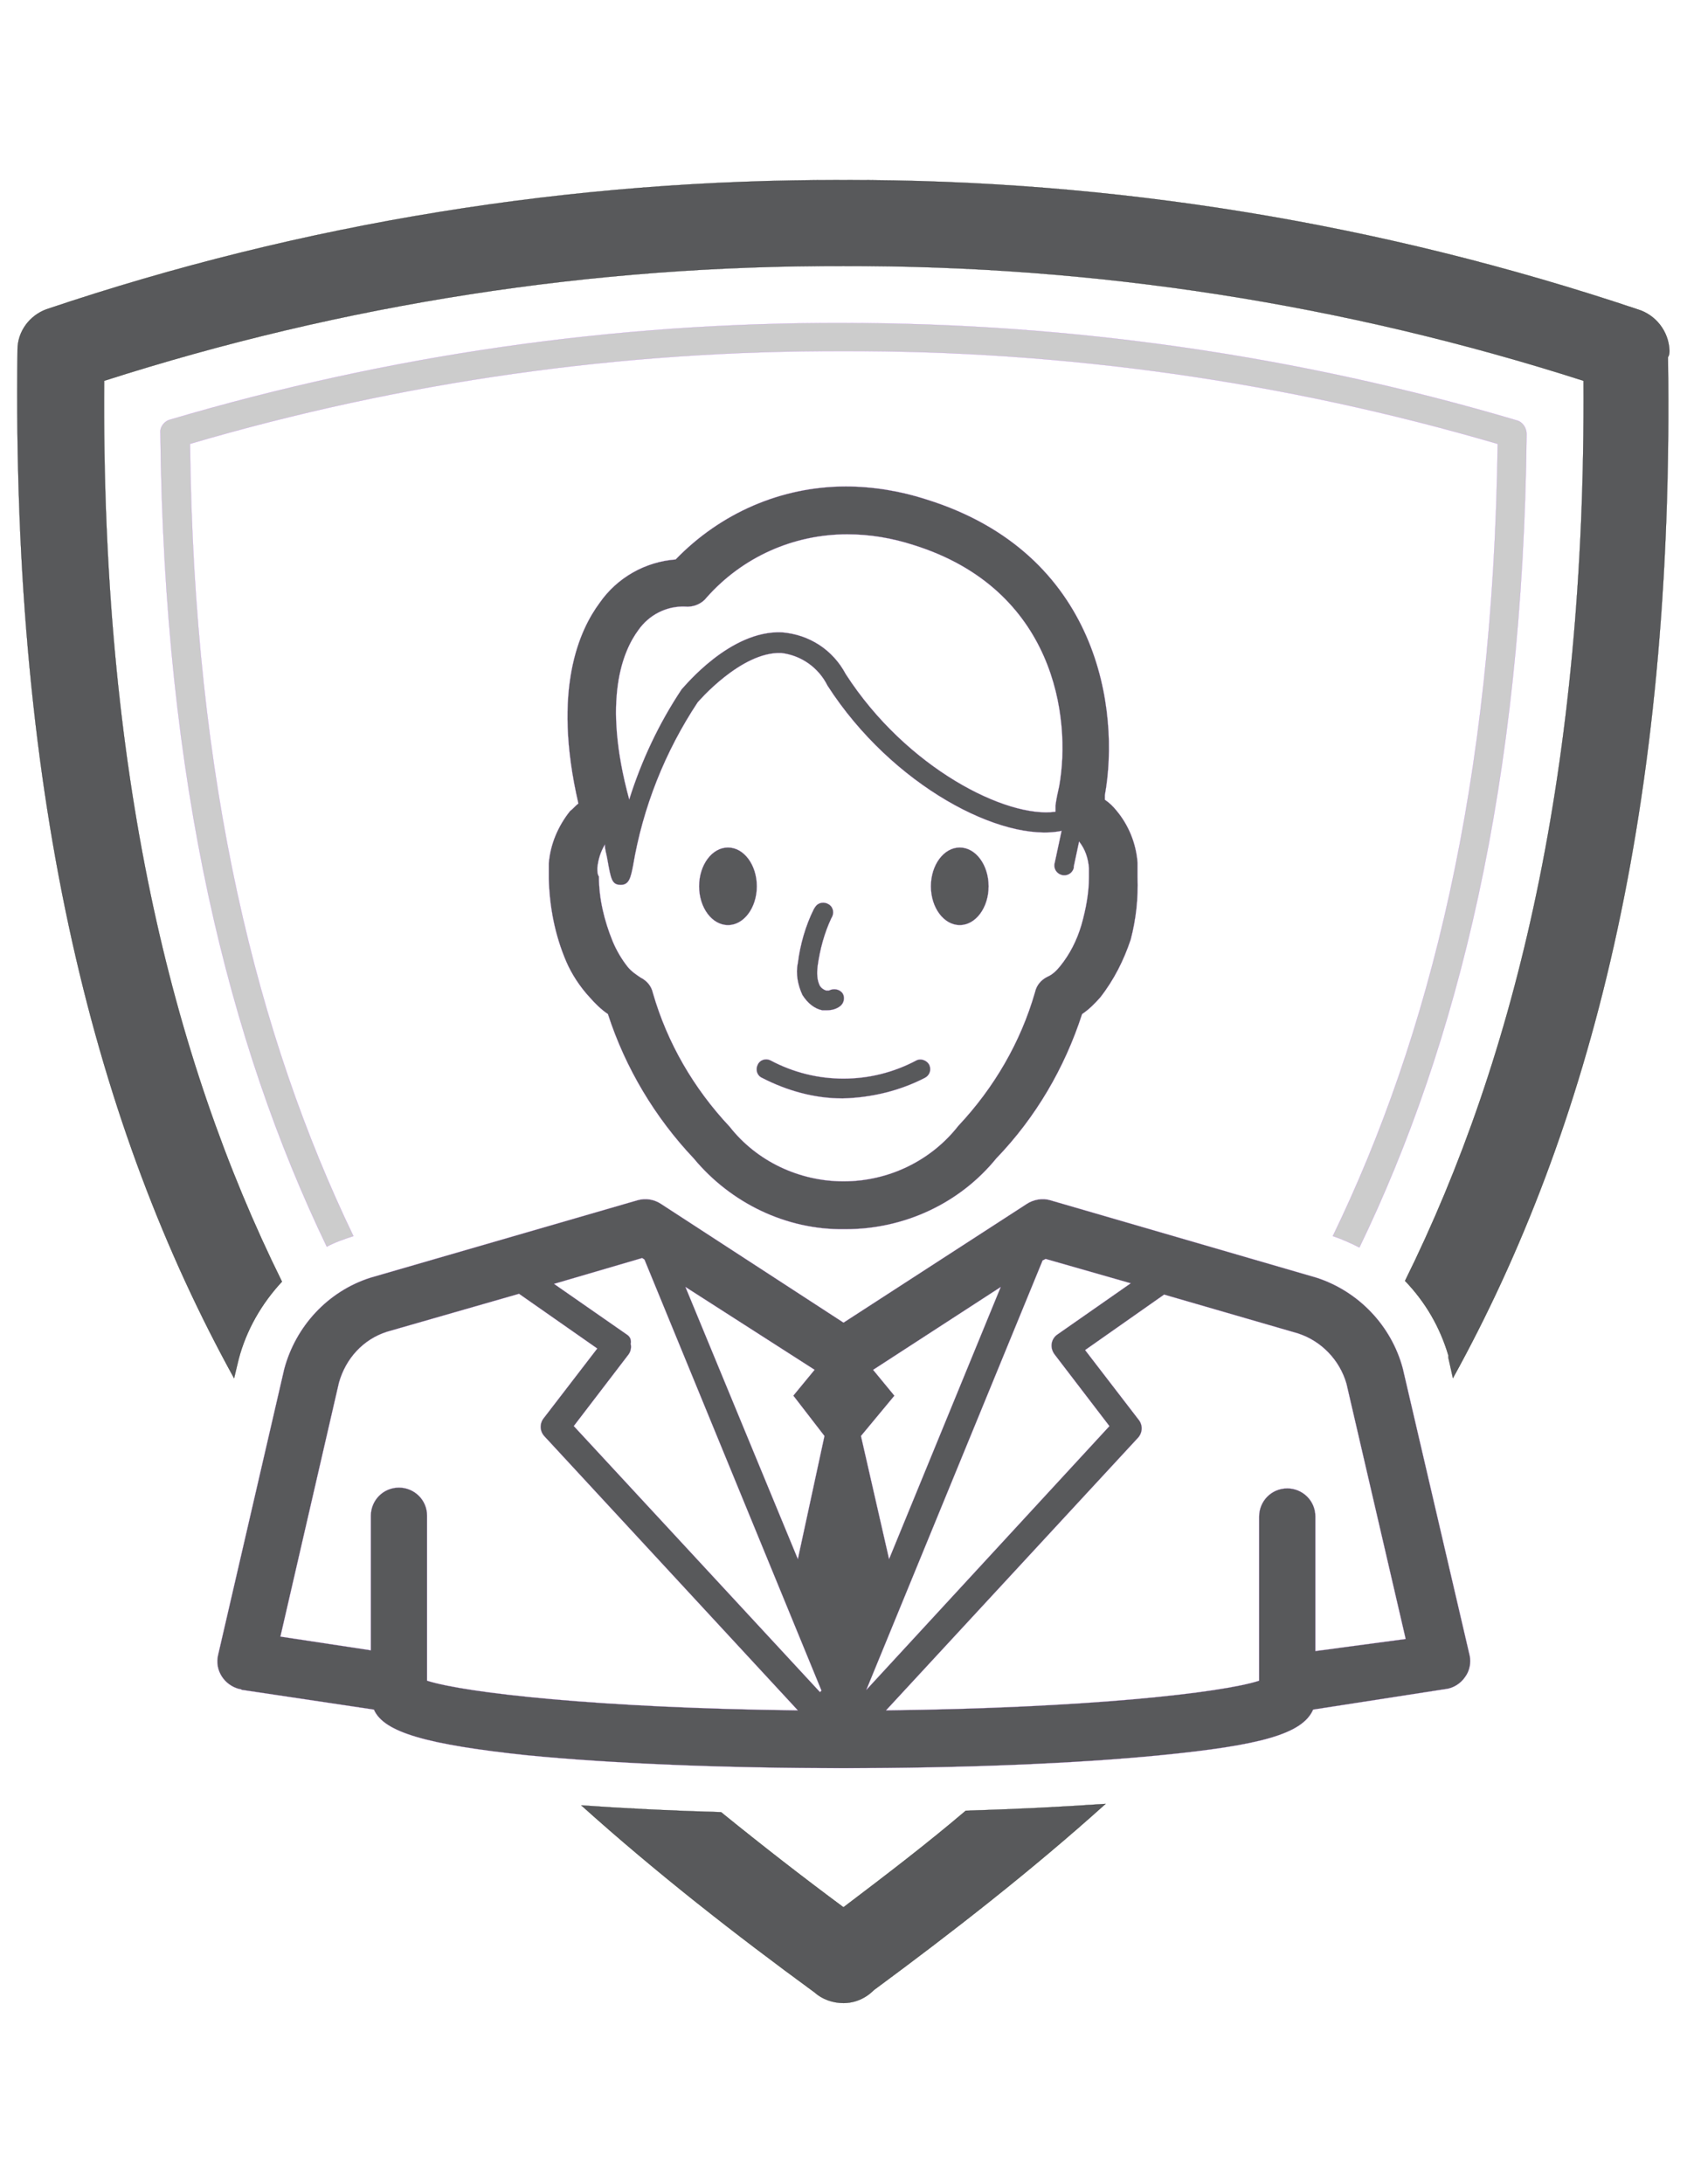 <?xml version="1.0" encoding="utf-8"?>
<!-- Generator: Adobe Illustrator 23.0.3, SVG Export Plug-In . SVG Version: 6.00 Build 0)  -->
<svg version="1.1" id="Layer_1" xmlns:se="http://svg-edit.googlecode.com" xmlns:svg="http://www.w3.org/2000/svg"
	 xmlns="http://www.w3.org/2000/svg" xmlns:xlink="http://www.w3.org/1999/xlink" x="0px" y="0px" viewBox="0 0 612 792"
	 style="enable-background:new 0 0 612 792;" xml:space="preserve">

<!-- <svg width="100%" height="100%" viewBox="-0.5 -0.5 48.4 53.3" xmlns="http://www.w3.org/2000/svg" xmlns:svg="http://www.w3.org/2000/svg" xmlns:se="http://svg-edit.googlecode.com" data-name="Layer 1">	  -->

<style type="text/css">
	.st0{fill:#58595B;stroke:#C674FF;stroke-width:0.25;stroke-miterlimit:10;}
	.st1{fill:#58595B;stroke:#000000;stroke-width:0.25;stroke-miterlimit:10;}
	.st2{fill:#CCCCCC;stroke:#C674FF;stroke-width:0.25;stroke-miterlimit:10;}
</style>
<g id="layer1" transform="translate(747.686,-382.267)">
	<g id="Layer_2-19-2" transform="matrix(0.218,0,0,0.218,-747.683,382.267)">
		<g id="Layer_1-2-47-5">
			<path id="path3025-4" class="st0" d="M2334.3,2275.9c-19-70.8-73.3-127.7-142.9-150.5l-443.8-129c-12.6-3.8-27.8-1.3-39.2,6.3
				l-304.7,197.3l-303.5-197.3c-11.4-7.6-25.3-10.1-39.2-6.3l-445.1,129c-70.8,22.8-123.9,80.9-142.9,151.7l-110,475.4
				c-6.3,25.3,10.1,50.6,35.4,56.9c1.3,0,2.5,0,3.8,1.3l220,32.9c16.4,37.9,88.5,58.2,254.2,75.9c141.6,13.9,328.8,21.5,527.3,21.5
				s386.9-7.6,527.3-21.5c166.9-16.4,236.5-35.4,254.2-75.9l220-34.1c12.6-1.3,25.3-8.9,32.9-20.2c7.6-10.1,10.1-24,7.6-35.4
				L2334.3,2275.9z M1755.2,2253.2l91,118.9l-404.6,438.8l293.4-714.4l5.1-2.5l141.6,40.5l-121.4,84.7
				C1748.8,2226.6,1746.3,2241.8,1755.2,2253.2C1755.2,2251.9,1755.2,2251.9,1755.2,2253.2z M1042,2219l-120.1-83.5l146.7-43
				l3.8,2.5L1367,2812l-2.5,2.5L954.8,2372l91-118.9c3.8-5.1,5.1-11.4,3.8-17.7C1050.9,2227.9,1048.3,2222.8,1042,2219z
				 M1479.5,2593.3l-46.8-204.8l55.6-67l-35.4-43l212.4-137.8L1479.5,2593.3z M1372,2388.5l-44.3,204.8l-187.1-452.7l215,137.8
				l-35.4,43L1372,2388.5z M710.7,2795.6v-274.4c0-26.6-21.5-46.8-46.8-46.8c-26.6,0-46.8,21.5-46.8,46.8l0,0V2745l-150.5-22.8
				l97.4-422.3c11.4-40.5,40.5-72.1,79.7-84.7l220-63.2l130.2,91l-88.5,115.1c-7.6,8.9-7.6,21.5,0,30.3l422.3,456.5
				C997.7,2841.1,773.9,2815.8,710.7,2795.6z M2188.9,2746.3v-223.8c0-26.6-21.5-46.8-46.8-46.8c-26.6,0-46.8,21.5-46.8,46.8l0,0
				v273.1c-62,20.2-287,45.5-620.9,49.3l419.8-453.9c7.6-8.9,7.6-21.5,0-30.3l-88.5-115.1l131.5-92.3l222.5,64.5
				c39.2,12.6,69.5,44.3,80.9,83.5l98.6,424.9L2188.9,2746.3z"/>
			<path id="path3027-4" class="st1" d="M2778.1,582.8c-1.3-31.6-22.8-59.4-53.1-68.3c-426.1-142.9-872.5-216.2-1321.4-215
				c-450.1-1.3-899,70.8-1326.4,215c-27.8,10.1-48,36.7-48,67C19.1,1339,161.9,1880.1,389.5,2292.4l7.6-31.6
				c12.6-48,37.9-92.3,72.1-129c-184.6-373-300.9-851-295.9-1498.4c398.3-127.7,813-192.2,1230.3-190.9
				c418.5-1.3,833.3,63.2,1231.6,190.9c3.8,644.9-112.5,1124.1-297.1,1497.1c34.1,35.4,58.2,77.1,72.1,123.9v3.8l7.6,34.1
				c226.3-409.7,369.2-945.8,357.8-1698.2C2778.1,590.4,2778.1,586.6,2778.1,582.8z"/>
			<path id="path3029-9" class="st1" d="M1403.6,3172.4c-68.3-50.6-136.6-103.7-203.6-158.1c-83.5-2.5-161.9-6.3-232.7-11.4
				c125.2,112.5,256.7,215,388.2,311.1c12.6,11.4,30.3,17.7,48,17.7l0,0c19,0,36.7-7.6,50.6-21.5
				c130.2-96.1,260.5-197.3,385.7-309.8c-72.1,5.1-149.2,8.9-232.7,11.4C1540.2,3068.7,1471.9,3120.6,1403.6,3172.4z"/>
			<path id="path3031-9" class="st2" d="M316.2,738.3C669,634.6,1035.7,582.8,1403.6,584.1c368-1.3,734.7,50.6,1088.7,154.3
				c-7.6,565.2-113.8,986.3-274.4,1317.6c15.2,5.1,29.1,11.4,44.3,19c163.1-337.6,271.9-771.3,278.2-1353c0-10.1-6.3-20.2-16.4-22.8
				C2161,591.7,1783,537.3,1403.6,537.3c-379.3-1.3-756.1,53.1-1120.3,160.6c-10.1,2.5-17.7,12.6-16.4,22.8
				c6.3,581.7,113.8,1014.1,276.9,1353c13.9-7.6,29.1-12.6,44.3-17.7C428.7,1724.6,322.5,1303.5,316.2,738.3z"/>
			<path id="path3033-3" class="st0" d="M981.3,1658.9c8.9,10.1,19,20.2,30.3,27.8c29.1,89.8,78.4,172,142.9,240.2
				c62,74.6,154.3,118.9,250.4,117.6h2.5c97.4,0,189.7-43,250.4-117.6c65.8-68.3,113.8-150.5,142.9-240.2
				c11.4-7.6,21.5-17.7,30.3-27.8c22.8-29.1,39.2-62,50.6-96.1c8.9-34.1,12.6-68.3,11.4-103.7c0-7.6,0-15.2,0-24l0,0l0,0
				c-2.5-32.9-15.2-63.2-35.4-87.2c-5.1-6.3-11.4-12.6-19-17.7c0-2.5,0-5.1,0-7.6c25.3-140.4-8.9-402.1-297.1-491.9
				c-43-13.9-88.5-21.5-134-21.5c-107.5,0-208.6,44.3-283.2,121.4c-50.6,3.8-97.4,30.3-126.4,72.1c-32.9,44.3-79.7,142.9-35.4,333.8
				c-5.1,3.8-8.9,8.9-13.9,12.6c-20.2,25.3-32.9,55.6-35.4,87.2l0,0c0,8.9,0,16.4,0,25.3c1.3,46.8,10.1,93.6,29.1,137.8
				C951,1619.7,964.9,1641.2,981.3,1658.9z M1062.2,1048.1c17.7-25.3,46.8-40.5,78.4-39.2c13.9,1.3,27.8-5.1,35.4-15.2
				c59.4-67,144.1-105,233.9-105c37.9,0,74.6,6.3,110,17.7c235.2,73.3,263,287,242.8,400.8c-2.5,11.4-5.1,22.8-6.3,32.9
				c0,3.8,0,6.3,0,10.1c-80.9,11.4-247.8-72.1-349-228.9c-21.5-40.5-60.7-65.8-106.2-69.5c-86-3.8-161.9,89.8-166.9,94.8
				c-37.9,56.9-67,118.9-87.2,183.3C1001.5,1163.2,1036.9,1082.3,1062.2,1048.1z M994,1443.9L994,1443.9
				c1.3-13.9,5.1-26.6,12.6-39.2c0,8.9,2.5,15.2,3.8,22.8c6.3,35.4,7.6,44.3,22.8,44.3l0,0c13.9,0,16.4-12.6,20.2-31.6
				c16.4-97.4,53.1-189.7,107.5-271.9c0,0,72.1-84.7,139.1-82.2c32.9,3.8,62,24,77.1,54.4c107.5,166.9,290.8,261.7,389.5,241.5
				l-11.4,53.1c-2.5,8.9,2.5,17.7,11.4,20.2c8.9,2.5,17.7-2.5,20.2-11.4c0-1.3,0-1.3,0-2.5l8.9-41.7l0,0
				c10.1,12.6,15.2,27.8,16.4,44.3l0,0l0,0c0,5.1,0,10.1,0,15.2c0,26.6-5.1,53.1-12.6,79.7c-7.6,25.3-19,48-35.4,68.3
				c-6.3,7.6-12.6,13.9-21.5,17.7c-10.1,5.1-17.7,13.9-20.2,25.3c-24,83.5-68.3,159.3-127.7,222.5c-45.5,58.2-116.3,92.3-190.9,92.3
				l0,0c-73.3,0-144.1-32.9-189.7-91c-59.4-63.2-103.7-139.1-127.7-222.5c-2.5-11.4-10.1-20.2-20.2-25.3
				c-7.6-5.1-15.2-10.1-21.5-17.7c-10.1-12.6-19-27.8-25.3-43c-13.9-34.1-22.8-70.8-22.8-107.5C994,1454,994,1449,994,1443.9z"/>
			<path id="path3035-6" class="st0" d="M1268.3,1792.9c41.7,21.5,87.2,34.1,134,34.1c48-1.3,94.8-12.6,136.6-34.1
				c7.6-3.8,11.4-12.6,7.6-21.5l0,0c-3.8-7.6-13.9-11.4-21.5-7.6c-75.9,40.5-166.9,40.5-242.8,0c-7.6-3.8-17.7-1.3-21.5,7.6
				C1257,1779,1259.5,1789.1,1268.3,1792.9z"/>
			<ellipse id="ellipse3037-0" class="st0" cx="1211.4" cy="1474.2" rx="48" ry="64.5"/>
			<ellipse id="ellipse3039-5" class="st0" cx="1597.1" cy="1474.2" rx="48" ry="64.5"/>
			<path id="path3041-0" class="st0" d="M1368.2,1680.4h8.9c7.6,0,15.2-2.5,20.2-6.3c7.6-5.1,8.9-15.2,5.1-21.5l0,0
				c-5.1-7.6-15.2-8.9-22.8-5.1l0,0c0,0-3.8,0-5.1,0c-3.8-1.3-7.6-3.8-10.1-7.6c-5.1-10.1-5.1-21.5-3.8-32.9
				c3.8-27.8,11.4-55.6,22.8-79.7c5.1-7.6,3.8-17.7-3.8-22.8s-17.7-3.8-22.8,3.8c-1.3,1.3-1.3,2.5-2.5,3.8
				c-13.9,27.8-22.8,59.4-26.6,89.8c-3.8,17.7,0,36.7,7.6,53.1C1344.2,1669,1355.6,1677.8,1368.2,1680.4z"/>
		</g>
	</g>
</g>
</svg>
